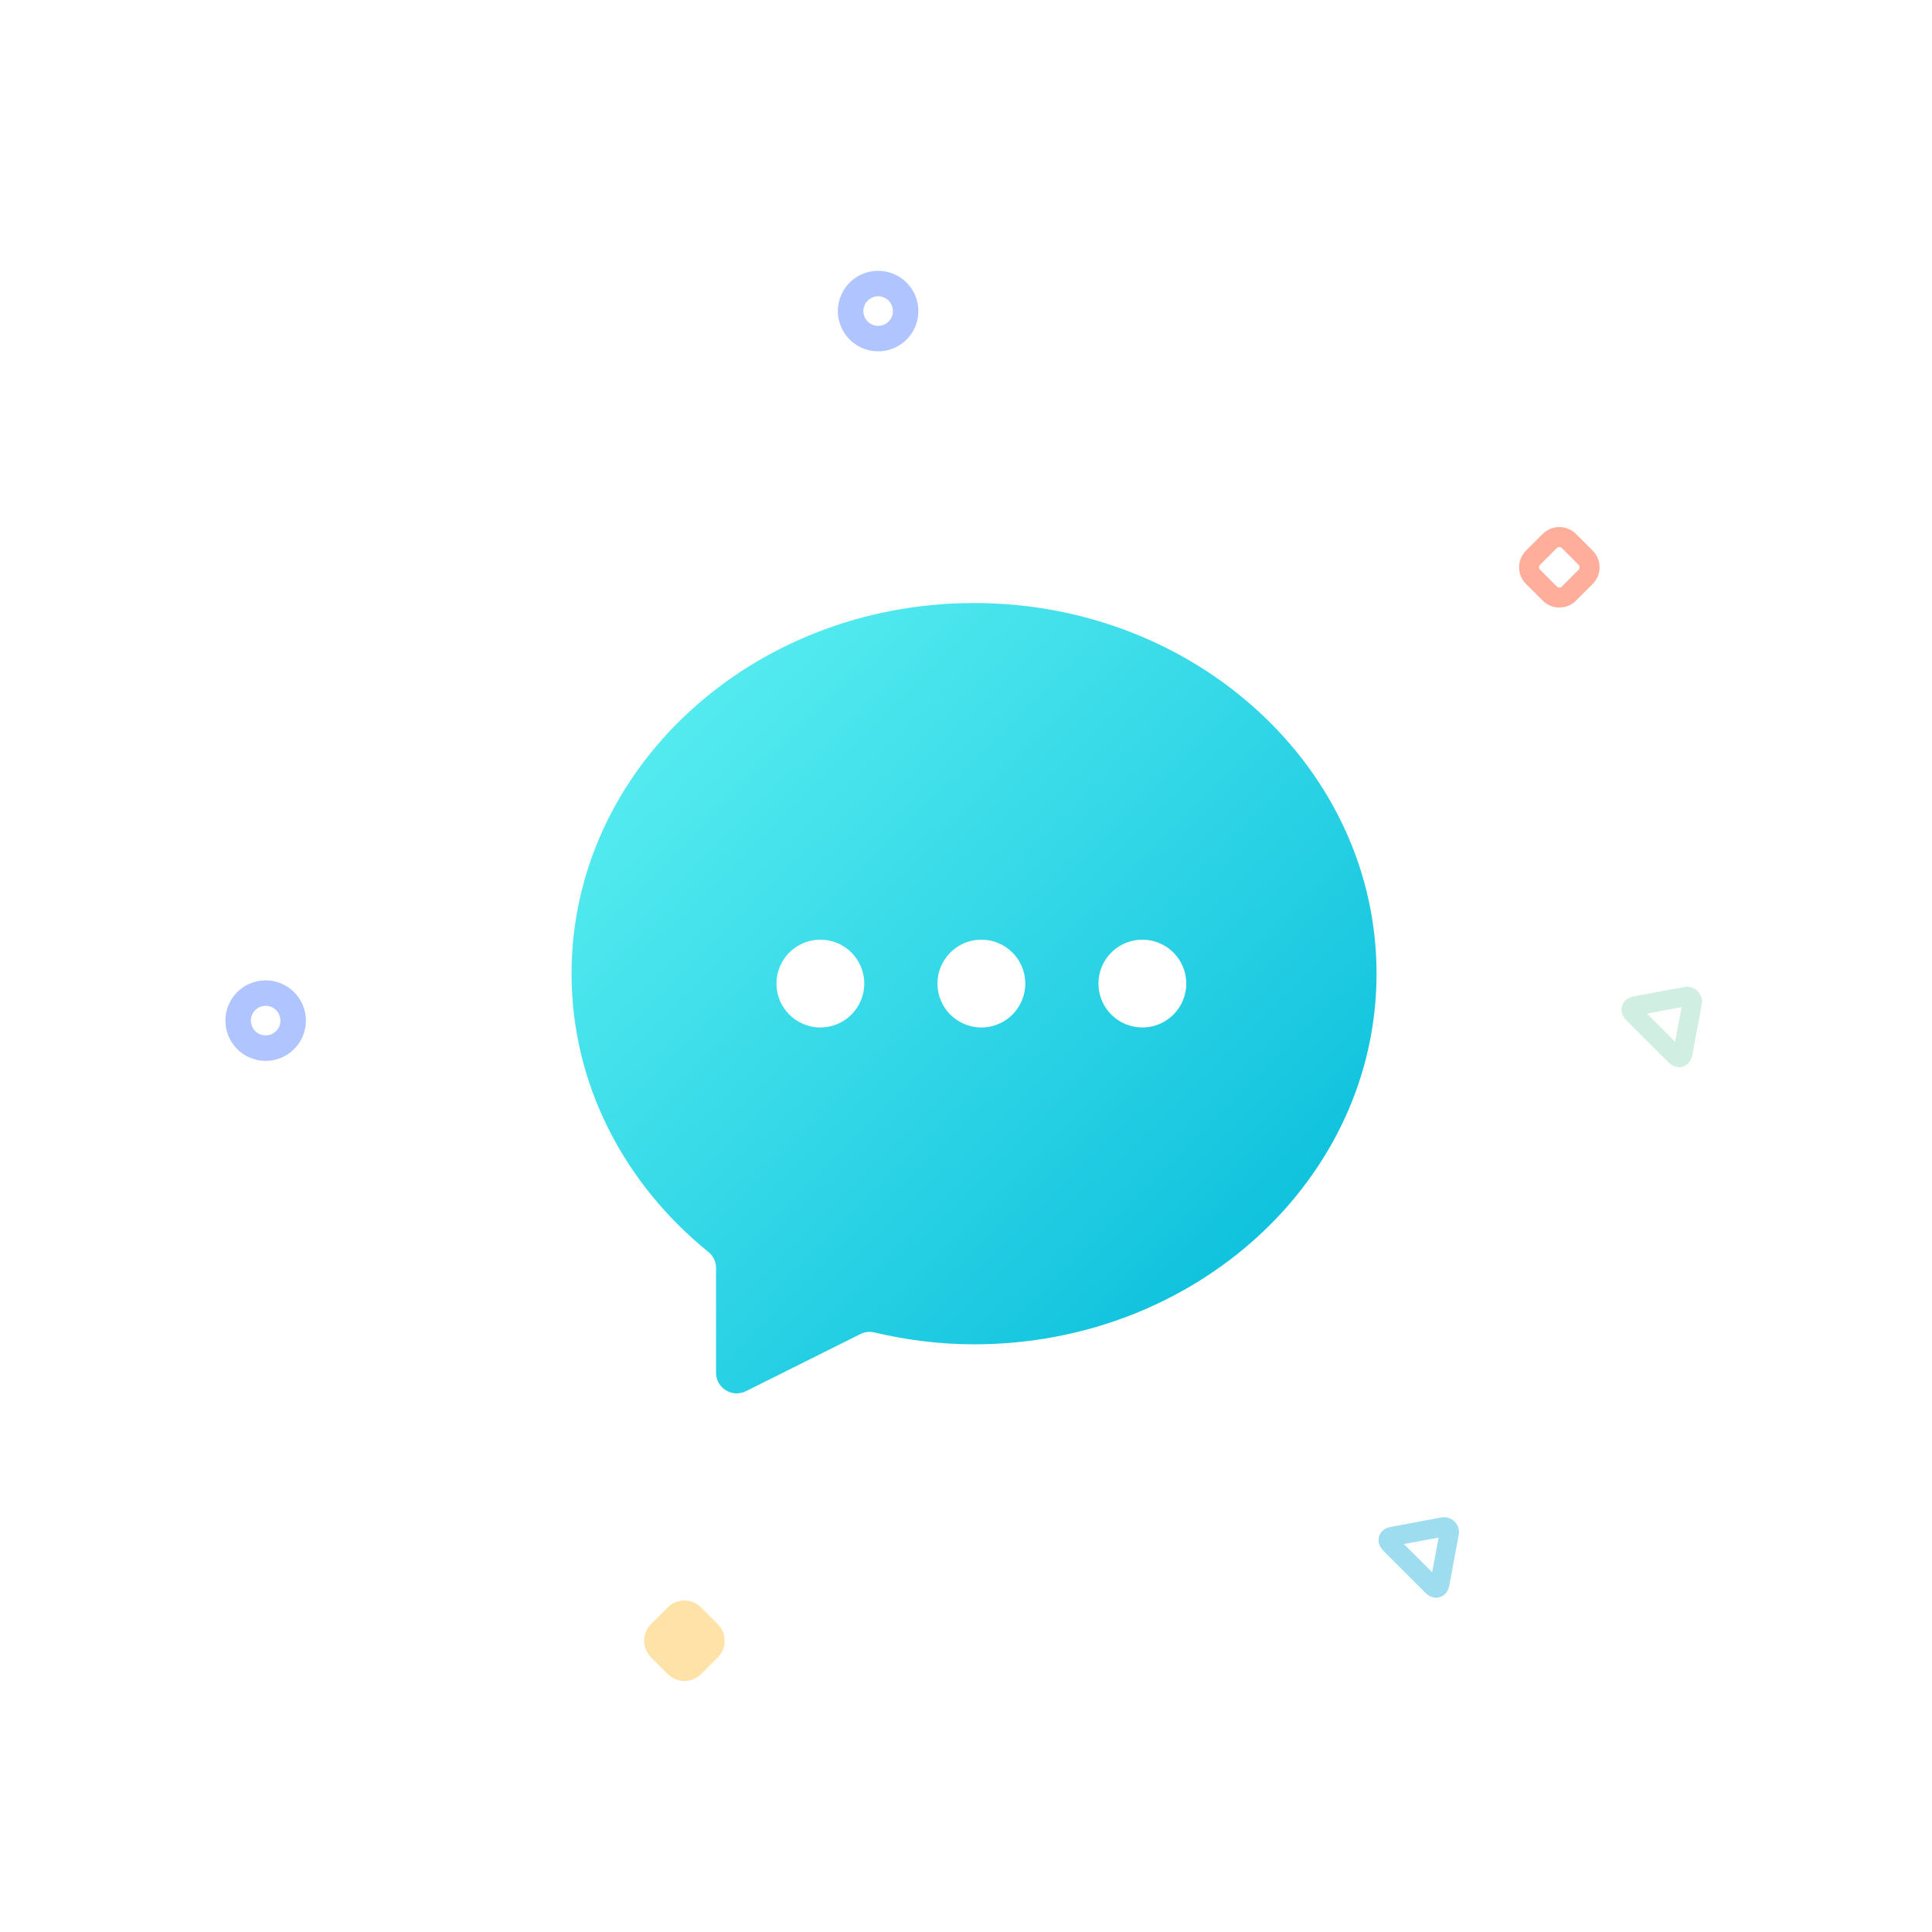 <svg width="120" height="120" viewBox="0 0 120 120" fill="none" xmlns="http://www.w3.org/2000/svg">
<g clip-path="url(#clip0_2985_56525)">
<g opacity="0.48">
<path opacity="0.72" d="M41.478 99.835C41.752 99.562 42.123 99.409 42.51 99.409C42.897 99.409 43.268 99.562 43.542 99.835L44.581 100.874C44.717 101.009 44.826 101.171 44.9 101.348C44.973 101.526 45.011 101.716 45.011 101.909C45.011 102.101 44.973 102.291 44.9 102.469C44.826 102.646 44.718 102.807 44.582 102.943L43.542 103.982C43.268 104.255 42.897 104.409 42.51 104.409C42.123 104.409 41.752 104.255 41.478 103.982L40.439 102.943C40.303 102.808 40.194 102.646 40.121 102.469C40.047 102.291 40.009 102.101 40.009 101.909C40.009 101.716 40.047 101.526 40.121 101.348C40.194 101.171 40.302 101.01 40.438 100.875L41.478 99.835Z" fill="#FFAB00"/>
<path fill-rule="evenodd" clip-rule="evenodd" d="M96.698 34.041C96.698 34.041 96.698 34.041 96.698 34.041L95.659 35.08L95.22 34.641L95.657 35.081C95.637 35.101 95.621 35.125 95.61 35.152C95.599 35.178 95.593 35.206 95.593 35.235C95.593 35.264 95.599 35.292 95.61 35.318C95.621 35.345 95.637 35.369 95.657 35.389L95.659 35.39L96.698 36.429C96.698 36.429 96.698 36.429 96.698 36.429C96.739 36.47 96.795 36.494 96.853 36.494C96.911 36.494 96.967 36.471 97.008 36.43C97.008 36.43 97.008 36.43 97.008 36.43L98.049 35.389C98.069 35.369 98.085 35.345 98.096 35.318C98.107 35.292 98.113 35.264 98.113 35.235C98.113 35.206 98.107 35.178 98.096 35.152C98.085 35.125 98.069 35.101 98.049 35.081L98.047 35.08L97.008 34.041C97.008 34.041 97.008 34.041 97.008 34.041C96.967 34 96.911 33.977 96.853 33.977C96.795 33.977 96.739 34 96.698 34.041ZM94.781 34.201L95.821 33.162C96.095 32.889 96.466 32.735 96.853 32.735C97.24 32.735 97.611 32.889 97.885 33.162L97.885 33.162L98.924 34.2C98.924 34.201 98.924 34.201 98.924 34.201C99.061 34.337 99.169 34.498 99.242 34.675C99.316 34.852 99.354 35.043 99.354 35.235C99.354 35.427 99.316 35.618 99.242 35.795C99.169 35.973 99.061 36.133 98.924 36.269C98.924 36.269 98.924 36.27 98.924 36.27L97.885 37.309C97.611 37.582 97.24 37.735 96.853 37.735C96.466 37.735 96.095 37.582 95.821 37.309L94.782 36.27C94.782 36.27 94.782 36.269 94.781 36.269C94.645 36.133 94.537 35.973 94.463 35.795C94.39 35.618 94.352 35.427 94.352 35.235C94.352 35.043 94.39 34.852 94.463 34.675C94.537 34.498 94.645 34.337 94.781 34.201Z" fill="#FF5630"/>
<path opacity="0.48" fill-rule="evenodd" clip-rule="evenodd" d="M104.552 61.317C104.701 61.279 104.858 61.278 105.008 61.315C105.173 61.356 105.322 61.441 105.442 61.56C105.561 61.68 105.646 61.83 105.687 61.993C105.724 62.144 105.723 62.3 105.685 62.45L105.109 65.541C105.062 65.784 104.909 66.133 104.522 66.252C104.135 66.371 103.812 66.168 103.638 65.993L101.009 63.365C100.831 63.189 100.628 62.865 100.748 62.477C100.868 62.09 101.219 61.938 101.464 61.892C101.465 61.892 101.465 61.892 101.465 61.892L104.552 61.317ZM104.448 62.554L102.291 62.955L104.046 64.71L104.448 62.554Z" fill="#36B37E"/>
<path opacity="0.8" fill-rule="evenodd" clip-rule="evenodd" d="M89.46 94.266C89.609 94.228 89.766 94.227 89.916 94.264C90.08 94.305 90.23 94.389 90.349 94.509C90.469 94.628 90.554 94.778 90.594 94.942C90.632 95.092 90.631 95.249 90.592 95.398L90.016 98.49C89.97 98.733 89.817 99.082 89.43 99.201C89.042 99.32 88.72 99.116 88.545 98.942L85.917 96.314C85.739 96.137 85.536 95.814 85.656 95.426C85.776 95.038 86.126 94.886 86.372 94.841C86.372 94.841 86.373 94.841 86.373 94.841L89.46 94.266ZM89.356 95.502L87.199 95.904L88.954 97.659L89.356 95.502Z" fill="#00A7D6"/>
<path opacity="0.8" fill-rule="evenodd" clip-rule="evenodd" d="M16.5 62.473C16.319 62.473 16.141 62.527 15.99 62.628C15.838 62.729 15.72 62.872 15.651 63.04C15.581 63.208 15.563 63.393 15.599 63.571C15.634 63.749 15.722 63.913 15.85 64.042C15.979 64.17 16.142 64.258 16.321 64.293C16.5 64.329 16.684 64.311 16.852 64.241C17.02 64.171 17.164 64.054 17.265 63.902C17.366 63.751 17.42 63.574 17.42 63.392C17.42 63.148 17.323 62.914 17.151 62.742C16.978 62.57 16.744 62.473 16.5 62.473ZM15.111 61.313C15.523 61.039 16.006 60.892 16.5 60.892C17.163 60.892 17.799 61.155 18.268 61.624C18.737 62.093 19.001 62.729 19.001 63.392C19.001 63.886 18.854 64.37 18.579 64.781C18.305 65.192 17.914 65.513 17.457 65.702C17 65.891 16.497 65.94 16.013 65.844C15.528 65.747 15.082 65.51 14.732 65.16C14.383 64.81 14.145 64.365 14.048 63.88C13.952 63.395 14.001 62.892 14.19 62.435C14.38 61.978 14.7 61.588 15.111 61.313Z" fill="#3366FF"/>
<path opacity="0.8" fill-rule="evenodd" clip-rule="evenodd" d="M54.542 18.402C54.361 18.402 54.183 18.456 54.032 18.557C53.88 18.658 53.763 18.801 53.693 18.969C53.623 19.137 53.605 19.322 53.641 19.5C53.676 19.678 53.764 19.842 53.892 19.971C54.021 20.099 54.184 20.186 54.363 20.222C54.542 20.258 54.727 20.239 54.894 20.17C55.062 20.1 55.206 19.982 55.307 19.831C55.408 19.68 55.462 19.503 55.462 19.321C55.462 19.077 55.365 18.843 55.193 18.671C55.02 18.499 54.786 18.402 54.542 18.402ZM53.153 17.242C53.565 16.967 54.048 16.821 54.542 16.821C55.206 16.821 55.842 17.084 56.31 17.553C56.779 18.022 57.043 18.658 57.043 19.321C57.043 19.815 56.896 20.299 56.621 20.71C56.347 21.121 55.956 21.441 55.499 21.631C55.042 21.82 54.539 21.869 54.055 21.773C53.57 21.676 53.124 21.438 52.774 21.089C52.425 20.739 52.187 20.294 52.09 19.809C51.994 19.324 52.043 18.821 52.232 18.364C52.422 17.907 52.742 17.517 53.153 17.242Z" fill="#3366FF"/>
</g>
<path fill-rule="evenodd" clip-rule="evenodd" d="M35.5 60.476C35.5 47.762 46.692 37.455 60.5 37.455C74.308 37.455 85.5 47.762 85.5 60.476C85.5 73.19 74.308 83.498 60.5 83.498C58.359 83.498 56.291 83.229 54.309 82.761C54.019 82.692 53.718 82.724 53.451 82.857L46.33 86.409C45.477 86.834 44.474 86.215 44.474 85.265V78.745C44.474 78.361 44.295 78.003 43.996 77.76C38.79 73.541 35.5 67.365 35.5 60.476ZM50.955 63.818C52.461 63.818 53.682 62.597 53.682 61.091C53.682 59.585 52.461 58.364 50.955 58.364C49.448 58.364 48.227 59.585 48.227 61.091C48.227 62.597 49.448 63.818 50.955 63.818ZM63.682 61.091C63.682 62.597 62.461 63.818 60.955 63.818C59.448 63.818 58.227 62.597 58.227 61.091C58.227 59.585 59.448 58.364 60.955 58.364C62.461 58.364 63.682 59.585 63.682 61.091ZM70.954 63.818C72.461 63.818 73.682 62.597 73.682 61.091C73.682 59.585 72.461 58.364 70.954 58.364C69.448 58.364 68.227 59.585 68.227 61.091C68.227 62.597 69.448 63.818 70.954 63.818Z" fill="url(#paint0_linear_2985_56525)"/>
</g>
<defs>
<linearGradient id="paint0_linear_2985_56525" x1="35.5" y1="37.455" x2="84.583" y2="87.446" gradientUnits="userSpaceOnUse">
<stop stop-color="#61F3F3"/>
<stop offset="0.55" stop-color="#2CD3E5"/>
<stop offset="1" stop-color="#00B8D9"/>
</linearGradient>
<clipPath id="clip0_2985_56525">
<rect width="120" height="120" fill="white"/>
</clipPath>
</defs>
</svg>
